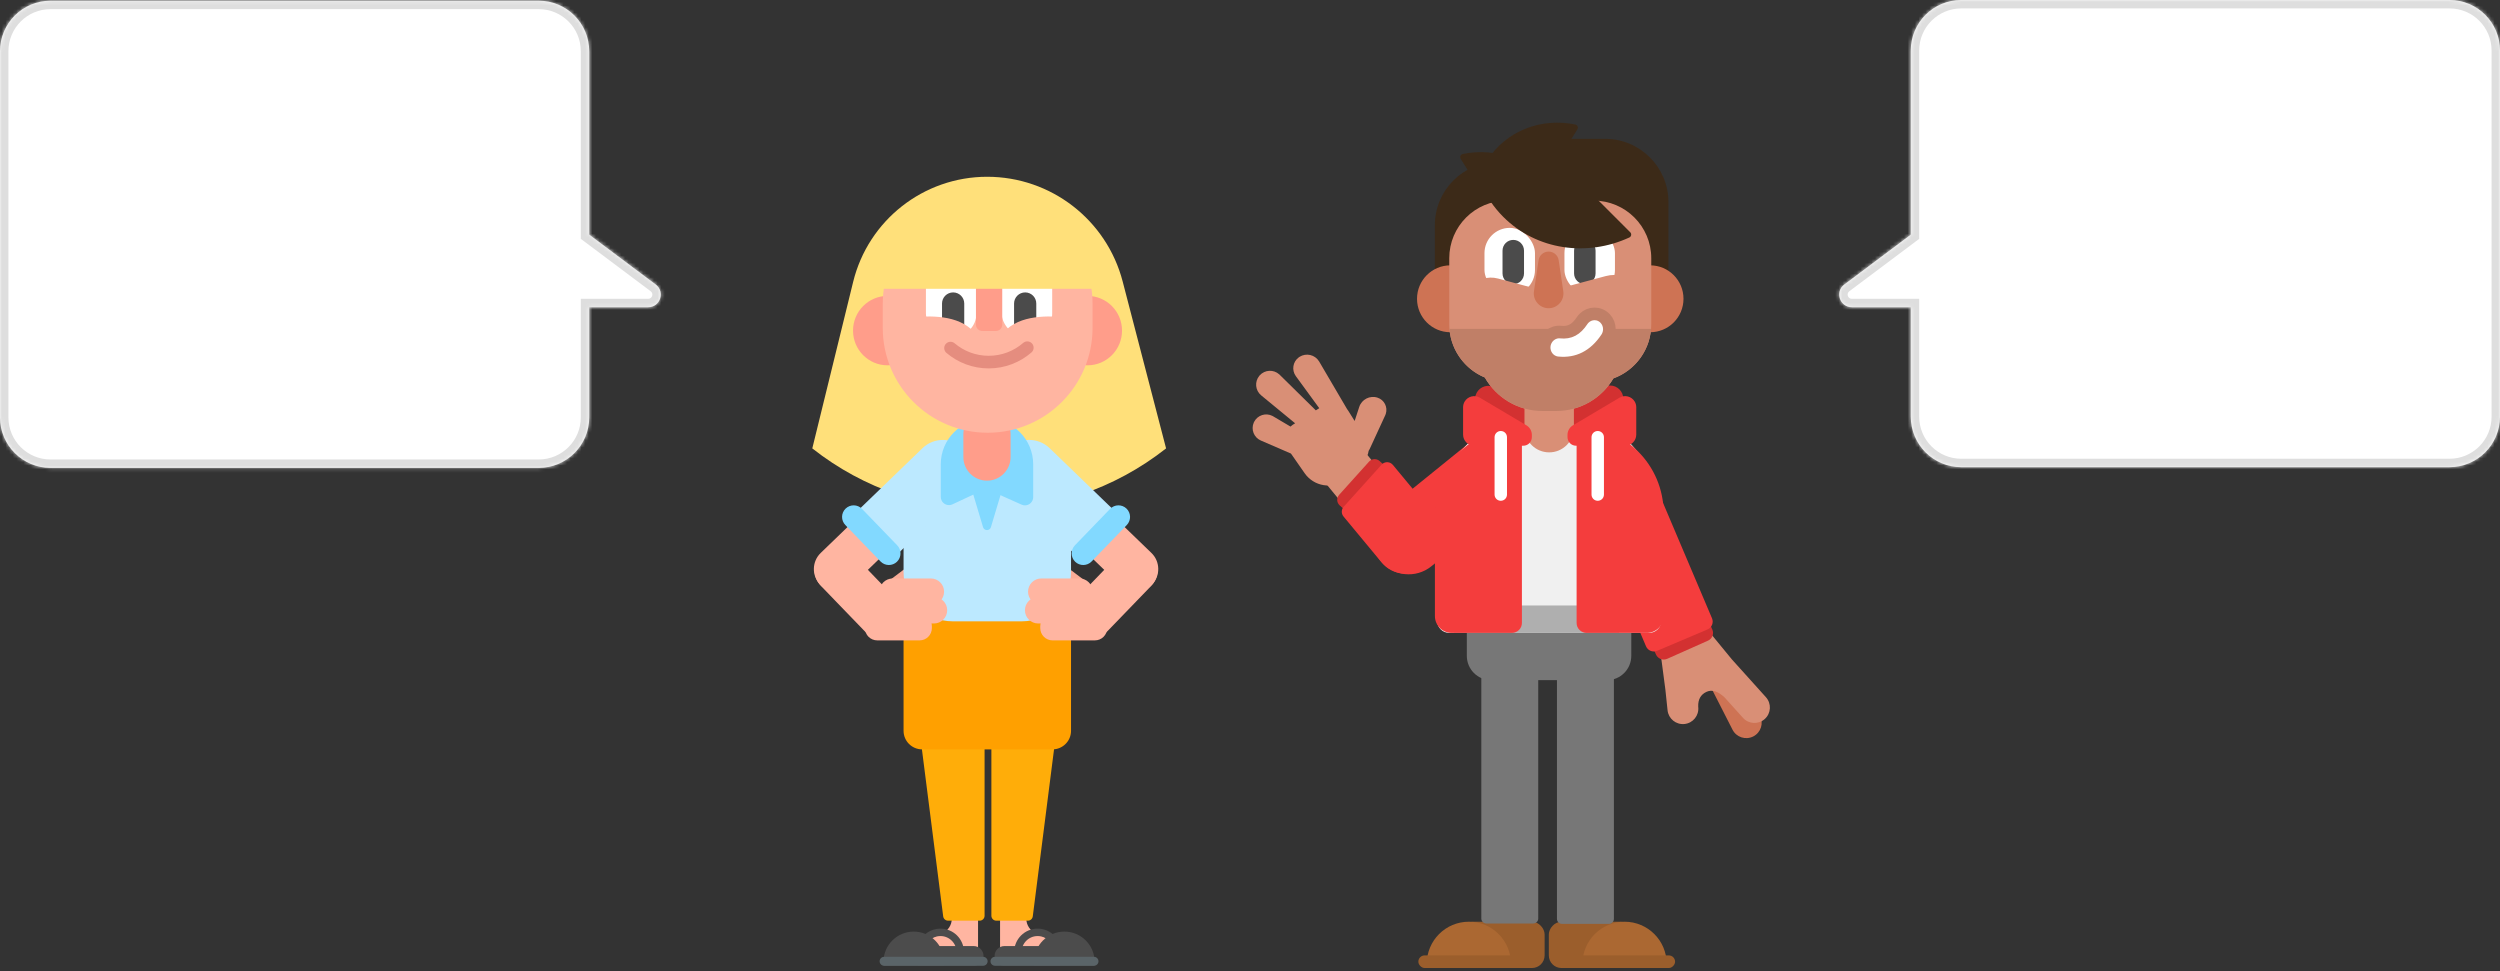 <svg width="690" height="268" viewBox="0 0 690 268" fill="none" xmlns="http://www.w3.org/2000/svg">
    <rect x="0" y="0" width="690" height="268" fill="#333333" stroke="none"/>
    <mask id="path-1-inside-1" fill="white">
        <path fill-rule="evenodd" clip-rule="evenodd" d="M541.313 0C533.615 0 527.374 6.241 527.374 13.939V64.76L509.02 78.525C506.341 80.535 507.762 84.798 511.111 84.798H527.374V115C527.374 122.699 533.615 128.939 541.313 128.939H676.061C683.759 128.939 690 122.699 690 115V13.939C690 6.241 683.759 0 676.061 0H541.313Z" />
    </mask>
    <path fill-rule="evenodd" clip-rule="evenodd" d="M541.313 0C533.615 0 527.374 6.241 527.374 13.939V64.76L509.02 78.525C506.341 80.535 507.762 84.798 511.111 84.798H527.374V115C527.374 122.699 533.615 128.939 541.313 128.939H676.061C683.759 128.939 690 122.699 690 115V13.939C690 6.241 683.759 0 676.061 0H541.313Z" fill="white" />
    <path d="M527.374 64.76L528.768 66.619L529.697 65.922V64.76H527.374ZM509.02 78.525L510.414 80.384H510.414L509.02 78.525ZM527.374 84.798H529.697V82.475H527.374V84.798ZM529.697 13.939C529.697 7.524 534.898 2.323 541.313 2.323V-2.323C532.332 -2.323 525.051 4.958 525.051 13.939H529.697ZM529.697 64.76V13.939H525.051V64.76H529.697ZM510.414 80.384L528.768 66.619L525.98 62.901L507.626 76.667L510.414 80.384ZM511.111 82.475C509.995 82.475 509.521 81.054 510.414 80.384L507.626 76.667C503.161 80.016 505.53 87.121 511.111 87.121V82.475ZM527.374 82.475H511.111V87.121H527.374V82.475ZM529.697 115V84.798H525.051V115H529.697ZM541.313 126.616C534.898 126.616 529.697 121.415 529.697 115H525.051C525.051 123.982 532.332 131.263 541.313 131.263V126.616ZM676.061 126.616H541.313V131.263H676.061V126.616ZM687.677 115C687.677 121.415 682.476 126.616 676.061 126.616V131.263C685.042 131.263 692.323 123.982 692.323 115H687.677ZM687.677 13.939V115H692.323V13.939H687.677ZM676.061 2.323C682.476 2.323 687.677 7.524 687.677 13.939H692.323C692.323 4.958 685.042 -2.323 676.061 -2.323V2.323ZM541.313 2.323H676.061V-2.323H541.313V2.323Z" fill="#DEDEDE" mask="url(#path-1-inside-1)" />
    <mask id="path-3-inside-2" fill="white">
        <path fill-rule="evenodd" clip-rule="evenodd" d="M148.687 0.199C156.385 0.199 162.626 6.44 162.626 14.138V64.76L180.98 78.525C183.659 80.535 182.238 84.798 178.889 84.798H162.626V115.199C162.626 122.897 156.385 129.138 148.687 129.138H13.939C6.241 129.138 -0 122.897 -0 115.199V14.138C-0 6.44 6.241 0.199 13.939 0.199H148.687Z" />
    </mask>
    <path fill-rule="evenodd" clip-rule="evenodd" d="M148.687 0.199C156.385 0.199 162.626 6.44 162.626 14.138V64.76L180.98 78.525C183.659 80.535 182.238 84.798 178.889 84.798H162.626V115.199C162.626 122.897 156.385 129.138 148.687 129.138H13.939C6.241 129.138 -0 122.897 -0 115.199V14.138C-0 6.44 6.241 0.199 13.939 0.199H148.687Z" fill="white" />
    <path d="M162.626 64.76L161.232 66.619L160.303 65.922V64.76H162.626ZM180.98 78.525L179.586 80.384H179.586L180.98 78.525ZM162.626 84.798H160.303V82.475H162.626V84.798ZM160.303 14.138C160.303 7.723 155.102 2.522 148.687 2.522V-2.124C157.668 -2.124 164.949 5.157 164.949 14.138H160.303ZM160.303 64.76V14.138H164.949V64.76H160.303ZM179.586 80.384L161.232 66.619L164.02 62.902L182.374 76.667L179.586 80.384ZM178.889 82.475C180.005 82.475 180.479 81.054 179.586 80.384L182.374 76.667C186.839 80.016 184.47 87.121 178.889 87.121V82.475ZM162.626 82.475H178.889V87.121H162.626V82.475ZM160.303 115.199V84.798H164.949V115.199H160.303ZM148.687 126.815C155.102 126.815 160.303 121.614 160.303 115.199H164.949C164.949 124.181 157.668 131.462 148.687 131.462V126.815ZM13.939 126.815H148.687V131.462H13.939V126.815ZM2.323 115.199C2.323 121.614 7.524 126.815 13.939 126.815V131.462C4.958 131.462 -2.323 124.181 -2.323 115.199H2.323ZM2.323 14.138V115.199H-2.323V14.138H2.323ZM13.939 2.522C7.524 2.522 2.323 7.723 2.323 14.138H-2.323C-2.323 5.157 4.958 -2.124 13.939 -2.124V2.522ZM148.687 2.522H13.939V-2.124H148.687V2.522Z" fill="#DEDEDE" mask="url(#path-3-inside-2)" />
    <rect x="403.081" y="254.394" width="23.232" height="12.778" rx="3.485" fill="#9B5E2C" />
    <path d="M393.788 266.01C393.788 259.595 398.989 254.394 405.404 254.394C411.82 254.394 417.02 259.595 417.02 266.01V267.172H393.788V266.01Z" fill="#AB6832" />
    <rect x="391.465" y="263.687" width="27.879" height="3.485" rx="1.742" fill="#9B5E2C" />
    <rect width="23.232" height="12.778" rx="3.485" transform="matrix(-1 0 0 1 450.707 254.394)" fill="#9B5E2C" />
    <path d="M460 266.01C460 259.595 454.799 254.394 448.384 254.394C441.969 254.394 436.768 259.595 436.768 266.01V267.172H460V266.01Z" fill="#AB6832" />
    <rect width="27.879" height="3.485" rx="1.742" transform="matrix(-1 0 0 1 462.323 263.687)" fill="#9B5E2C" />
    <path fill-rule="evenodd" clip-rule="evenodd" d="M443.008 38.319H430.148C418.736 38.319 409.485 47.57 409.485 58.981V77.701C409.485 89.113 418.736 98.364 430.148 98.364H439.83C451.241 98.364 460.492 89.113 460.492 77.701V55.802C460.492 46.146 452.664 38.319 443.008 38.319Z" fill="#3C2A18" />
    <path fill-rule="evenodd" clip-rule="evenodd" d="M426.362 44.682H413.502C403.845 44.682 396.018 52.51 396.018 62.166V77.374C396.018 88.786 405.269 98.037 416.68 98.037H426.362C437.774 98.037 447.025 88.786 447.025 77.374V65.345C447.025 53.933 437.774 44.682 426.362 44.682Z" fill="#3C2A18" />
    <path fill-rule="evenodd" clip-rule="evenodd" d="M429.129 56.542C428.654 55.314 428.058 54.114 427.336 52.959C422.377 45.023 412.939 41.493 403.914 43.372L409.28 51.96L429.129 56.542Z" fill="#3C2A18" />
    <path fill-rule="evenodd" clip-rule="evenodd" d="M429.129 56.543C428.654 55.314 428.058 54.114 427.336 52.959C422.377 45.023 412.939 41.493 403.914 43.373L409.28 51.96L429.129 56.543Z" stroke="#3C2A18" stroke-width="1.785" stroke-linecap="round" stroke-linejoin="round" />
    <path fill-rule="evenodd" clip-rule="evenodd" d="M409.386 48.411C409.86 47.183 410.457 45.983 411.178 44.828C416.137 36.892 425.575 33.362 434.6 35.241L429.234 43.829L409.386 48.411Z" fill="#3C2A18" />
    <path fill-rule="evenodd" clip-rule="evenodd" d="M409.386 48.411C409.86 47.183 410.457 45.983 411.178 44.828C416.137 36.892 425.575 33.362 434.6 35.241L429.234 43.829L409.386 48.411Z" stroke="#3C2A18" stroke-width="1.785" stroke-linecap="round" stroke-linejoin="round" />
    <path fill-rule="evenodd" clip-rule="evenodd" d="M473.625 183.084L473.624 183.084C471.529 184.152 470.695 186.716 471.763 188.812L478.174 201.394C479.242 203.49 481.806 204.323 483.902 203.255L483.903 203.255C485.999 202.187 486.832 199.623 485.764 197.527L479.353 184.945C478.285 182.849 475.721 182.016 473.625 183.084Z" fill="#CE7354" />
    <path fill-rule="evenodd" clip-rule="evenodd" d="M476.013 192.515L481.066 198.126C482.639 199.874 485.333 200.015 487.081 198.441C488.829 196.867 488.97 194.174 487.396 192.426L477.984 181.973L472.226 174.96C472.102 174.809 471.971 174.666 471.834 174.53L453.326 130.928L439.387 136.845L443.222 145.88L443.219 145.881L458.546 181.99L459.648 190.354L460.245 196.035C460.491 198.374 462.587 200.071 464.926 199.825C467.266 199.579 468.963 197.484 468.717 195.144L468.704 195.019C468.639 193.067 469.384 191.718 470.94 190.972C472.463 190.242 474.154 190.756 476.013 192.515Z" fill="#D98F76" />
    <path fill-rule="evenodd" clip-rule="evenodd" d="M455.234 170.824L466.511 165.804C467.689 165.279 469.069 165.809 469.593 166.987L472.596 173.732C473.121 174.91 472.591 176.29 471.413 176.815L460.137 181.835C458.959 182.36 457.579 181.83 457.054 180.652L454.051 173.907C453.527 172.729 454.056 171.349 455.234 170.824Z" fill="#D33131" />
    <path fill-rule="evenodd" clip-rule="evenodd" d="M444.468 129.896C449.498 127.761 455.306 130.108 457.441 135.137L472.518 170.657C473.022 171.844 472.468 173.215 471.281 173.718L457.365 179.625C456.178 180.129 454.808 179.575 454.304 178.389L439.227 142.869C437.092 137.839 439.438 132.031 444.468 129.896Z" fill="#F43D3D" />
    <path fill-rule="evenodd" clip-rule="evenodd" d="M420.571 122.83L420.572 122.831C424.03 127.101 423.371 133.365 419.102 136.823L395.054 156.296C390.785 159.754 384.52 159.095 381.063 154.825L381.062 154.825C377.604 150.555 378.263 144.29 382.532 140.833L406.58 121.36C410.85 117.902 417.114 118.561 420.571 122.83Z" fill="#F43D3D" />
    <path fill-rule="evenodd" clip-rule="evenodd" d="M363.732 119.864C360.879 122.524 360.587 126.944 363.065 129.957L383.561 154.876C385.848 157.657 389.958 158.058 392.74 155.77C392.844 155.684 392.946 155.595 393.045 155.503C395.897 152.842 396.19 148.422 393.712 145.41L373.216 120.491C370.928 117.709 366.818 117.309 364.037 119.597C363.932 119.683 363.831 119.772 363.732 119.864Z" fill="#D98F76" />
    <path fill-rule="evenodd" clip-rule="evenodd" d="M382.973 132.006L374.714 141.179C373.952 142.025 372.648 142.094 371.802 141.332L369.754 139.488C368.908 138.726 368.839 137.422 369.601 136.576L377.861 127.403C378.623 126.557 379.926 126.489 380.773 127.251L382.82 129.094C383.666 129.856 383.735 131.16 382.973 132.006Z" fill="#D33131" />
    <path fill-rule="evenodd" clip-rule="evenodd" d="M381.314 128.249L370.864 139.855C370.18 140.616 370.156 141.763 370.809 142.551L381.331 155.245C384.343 158.879 389.732 159.384 393.366 156.371C393.686 156.106 393.986 155.818 394.263 155.51L394.313 155.455C398.086 151.264 398.216 144.94 394.617 140.598L384.434 128.313C383.707 127.436 382.408 127.315 381.531 128.042C381.454 128.105 381.381 128.175 381.314 128.249Z" fill="#F43D3D" />
    <path fill-rule="evenodd" clip-rule="evenodd" d="M371.791 112.91C371.914 113.063 372.03 113.225 372.137 113.396L373.883 116.19L375.148 112.318C375.834 110.218 378.091 109.07 380.192 109.752C382.059 110.359 383.08 112.364 382.474 114.23C382.431 114.363 382.38 114.493 382.322 114.619L378.028 123.934C377.946 124.113 377.85 124.281 377.742 124.438C377.615 125.437 377.179 126.399 376.449 127.171L372.339 131.518C369.332 134.699 364.316 134.84 361.136 131.833C360.741 131.46 360.385 131.047 360.075 130.601L356.302 125.178C356.264 125.164 356.227 125.148 356.19 125.132L347.99 121.583C346.087 120.76 345.212 118.549 346.035 116.646C346.067 116.574 346.1 116.503 346.136 116.432C347.077 114.585 349.338 113.85 351.186 114.791C351.256 114.827 351.325 114.865 351.393 114.905L356.179 117.735C356.352 117.572 356.54 117.42 356.741 117.28C356.807 117.234 356.873 117.19 356.942 117.147L357.455 116.826L348.086 109.119C346.455 107.778 346.22 105.368 347.562 103.737C347.598 103.693 347.635 103.65 347.673 103.607C349.086 102.038 351.504 101.911 353.073 103.324C353.116 103.363 353.157 103.402 353.198 103.442L363.166 113.258L364.116 112.664L357.657 103.825C356.446 102.167 356.808 99.84 358.466 98.628C358.539 98.575 358.613 98.525 358.689 98.477C360.511 97.339 362.909 97.893 364.047 99.714C364.067 99.745 364.085 99.776 364.104 99.807L371.791 112.91Z" fill="#D98F76" />
    <path fill-rule="evenodd" clip-rule="evenodd" d="M444.022 184.308H431.133C430.353 184.308 429.721 184.92 429.721 185.675V253.628C429.721 254.383 430.353 254.995 431.133 254.995H444.022C444.802 254.995 445.434 254.383 445.434 253.628V185.675C445.434 184.92 444.802 184.308 444.022 184.308Z" fill="#777777" />
    <path fill-rule="evenodd" clip-rule="evenodd" d="M410.256 184.454H423.144C423.924 184.454 424.556 185.066 424.556 185.821V253.521C424.556 254.276 423.924 254.889 423.144 254.889H410.256C409.476 254.889 408.843 254.276 408.843 253.521V185.821C408.843 185.066 409.476 184.454 410.256 184.454Z" fill="#777777" />
    <path fill-rule="evenodd" clip-rule="evenodd" d="M443.528 164.358H411.551C407.846 164.358 404.843 167.362 404.843 171.067V181.013C404.843 184.718 407.846 187.722 411.551 187.722H443.528C447.233 187.722 450.236 184.718 450.236 181.013V171.067C450.236 167.362 447.233 164.358 443.528 164.358Z" fill="#777777" />
    <path fill-rule="evenodd" clip-rule="evenodd" d="M427.574 112.765C410.51 112.765 396.678 126.598 396.678 143.661V171.405C396.678 173.213 398.143 174.678 399.951 174.678H455.197C457.005 174.678 458.47 173.213 458.47 171.405V143.661C458.47 126.598 444.637 112.765 427.574 112.765Z" fill="#F0F0F0" />
    <path fill-rule="evenodd" clip-rule="evenodd" d="M401.324 174.677H446.854V167.11H401.324V174.677Z" fill="#AFAFAF" />
    <path fill-rule="evenodd" clip-rule="evenodd" d="M459.156 141.594C459.156 128.332 448.405 117.581 435.143 117.581V171.929C435.143 173.447 436.373 174.678 437.892 174.678H454.51C457.076 174.678 459.156 172.598 459.156 170.031V141.594ZM420.048 117.581C406.786 117.581 396.034 128.332 396.034 141.594V170.031C396.034 172.598 398.115 174.678 400.681 174.678H417.299C418.817 174.678 420.048 173.447 420.048 171.929V117.581Z" fill="#F43D3D" />
    <path fill-rule="evenodd" clip-rule="evenodd" d="M443.319 106.549C435.208 108.944 429.862 110.062 427.279 109.904C424.481 110.06 419.349 108.977 411.883 106.655C409.944 106.051 407.882 107.134 407.279 109.074C407.169 109.428 407.113 109.796 407.113 110.166V115.817C407.113 117.848 408.76 119.495 410.791 119.495H444.36C446.391 119.495 448.038 117.848 448.038 115.817V110.076C448.038 108.045 446.391 106.398 444.36 106.398C444.008 106.398 443.657 106.449 443.319 106.549Z" fill="#D33131" />
    <path fill-rule="evenodd" clip-rule="evenodd" d="M427.576 104.607C423.809 104.607 420.755 107.661 420.755 111.428V118.034C420.755 121.801 423.809 124.854 427.576 124.854C431.342 124.854 434.396 121.801 434.396 118.034V111.428C434.396 107.661 431.342 104.607 427.576 104.607Z" fill="#D98F76" />
    <path fill-rule="evenodd" clip-rule="evenodd" d="M400.293 91.697C395.215 91.697 391.099 87.564 391.099 82.467C391.099 77.369 395.215 73.236 400.293 73.236C405.37 73.236 409.486 77.369 409.486 82.467C409.486 87.564 405.37 91.697 400.293 91.697Z" fill="#CE7354" />
    <path fill-rule="evenodd" clip-rule="evenodd" d="M446.258 82.467C446.258 87.564 450.374 91.697 455.451 91.697C460.528 91.697 464.644 87.564 464.644 82.467C464.644 77.369 460.528 73.237 455.451 73.237C450.374 73.237 446.258 77.369 446.258 82.467Z" fill="#CE7354" />
    <path fill-rule="evenodd" clip-rule="evenodd" d="M409.812 104.19C412.96 109.712 418.901 113.436 425.712 113.436H429.537C436.246 113.436 442.11 109.824 445.293 104.439C451.393 102.218 455.748 96.367 455.748 89.499V71.265C455.748 62.487 448.632 55.371 439.854 55.371H415.891C407.112 55.371 399.996 62.487 399.996 71.265V89.499C399.996 96.125 404.05 101.804 409.812 104.19Z" fill="#D98F76" />
    <path fill-rule="evenodd" clip-rule="evenodd" d="M425.712 113.435C418.901 113.435 412.96 109.712 409.812 104.19C404.422 101.958 400.527 96.846 400.046 90.772H455.698C455.198 97.083 451.012 102.356 445.293 104.439C442.11 109.824 436.246 113.435 429.537 113.435H425.712Z" fill="#C07F67" />
    <rect x="409.716" y="62.893" width="13.939" height="18.586" rx="6.97" fill="white" />
    <rect x="431.787" y="62.893" width="13.939" height="18.586" rx="6.97" fill="white" />
    <path fill-rule="evenodd" clip-rule="evenodd" d="M437.41 66.212C435.772 66.212 434.445 67.54 434.445 69.178V75.466C434.445 77.104 435.772 78.431 437.41 78.431C439.048 78.431 440.376 77.104 440.376 75.466V69.178C440.376 67.54 439.048 66.212 437.41 66.212Z" fill="#4B4B4B" />
    <path fill-rule="evenodd" clip-rule="evenodd" d="M417.663 66.212C416.025 66.212 414.697 67.54 414.697 69.178V75.466C414.697 77.104 416.025 78.431 417.663 78.431C419.301 78.431 420.628 77.104 420.628 75.466V69.178C420.628 67.54 419.301 66.212 417.663 66.212Z" fill="#4B4B4B" />
    <path fill-rule="evenodd" clip-rule="evenodd" d="M422.586 79.322L413.484 76.883C410.499 76.083 407.625 77.129 407.065 79.22C406.505 81.31 408.471 83.653 411.456 84.453L420.558 86.892C423.543 87.692 426.417 86.645 426.977 84.555C427.537 82.465 425.571 80.121 422.586 79.322Z" fill="#D98F76" />
    <path fill-rule="evenodd" clip-rule="evenodd" d="M443.195 76.195L433.45 78.806C430.254 79.663 428.118 82.052 428.678 84.142C429.238 86.233 432.283 87.233 435.479 86.377L445.224 83.766C448.42 82.909 450.556 80.52 449.996 78.43C449.436 76.34 446.391 75.339 443.195 76.195Z" fill="#D98F76" />
    <path fill-rule="evenodd" clip-rule="evenodd" d="M434.677 64.796H441.489C443.281 64.796 444.748 63.322 444.748 61.521C444.748 59.72 443.281 58.246 441.489 58.246H434.677C432.884 58.246 431.417 59.72 431.417 61.521C431.417 63.322 432.884 64.796 434.677 64.796Z" fill="#6C4935" />
    <path fill-rule="evenodd" clip-rule="evenodd" d="M427.419 69.437C426.027 69.437 424.845 70.456 424.641 71.832L423.371 80.379C423.004 82.851 424.919 85.073 427.419 85.073C429.919 85.073 431.834 82.851 431.467 80.379L430.197 71.832C429.993 70.456 428.811 69.437 427.419 69.437Z" fill="#CE7354" />
    <path fill-rule="evenodd" clip-rule="evenodd" d="M434.131 117.389L446.981 109.764C448.436 108.9 450.316 109.38 451.18 110.836C451.461 111.309 451.609 111.849 451.609 112.4V119.957C451.609 121.65 450.237 123.022 448.545 123.022H435.001C433.691 123.022 432.63 121.96 432.63 120.651V120.025C432.63 118.943 433.2 117.941 434.131 117.389Z" fill="#F43D3D" />
    <path fill-rule="evenodd" clip-rule="evenodd" d="M440.975 118.955C440.027 118.955 439.26 119.723 439.26 120.671V136.502C439.26 137.449 440.027 138.217 440.975 138.217C441.922 138.217 442.69 137.449 442.69 136.502V120.671C442.69 119.723 441.922 118.955 440.975 118.955Z" fill="white" />
    <path fill-rule="evenodd" clip-rule="evenodd" d="M421.291 117.389L408.441 109.764C406.986 108.9 405.106 109.38 404.242 110.836C403.961 111.309 403.813 111.849 403.813 112.4V119.957C403.813 121.65 405.185 123.022 406.877 123.022H420.421C421.731 123.022 422.792 121.96 422.792 120.651V120.025C422.792 118.943 422.222 117.941 421.291 117.389Z" fill="#F43D3D" />
    <path fill-rule="evenodd" clip-rule="evenodd" d="M414.215 118.955C413.268 118.955 412.5 119.723 412.5 120.671V136.502C412.5 137.449 413.268 138.217 414.215 138.217C415.163 138.217 415.931 137.449 415.931 136.502V120.671C415.931 119.723 415.163 118.955 414.215 118.955Z" fill="white" />
    <path fill-rule="evenodd" clip-rule="evenodd" d="M412.093 55.057C413.092 56.532 414.242 57.931 415.544 59.233C424.491 68.18 437.999 69.96 449.317 64.739L439.635 55.057H412.093Z" fill="#3C2A18" />
    <path fill-rule="evenodd" clip-rule="evenodd" d="M412.093 55.058C413.092 56.532 414.242 57.931 415.544 59.233C424.491 68.18 437.999 69.96 449.317 64.739L439.635 55.058H412.093Z" stroke="#3C2A18" stroke-width="1.785" stroke-linecap="round" stroke-linejoin="round" />
    <path d="M436.654 88.507C437.943 86.558 440.513 86.045 442.393 87.362C444.274 88.679 444.754 91.326 443.465 93.276C440.142 98.302 435.434 100.72 429.867 100.135C427.601 99.897 425.963 97.806 426.209 95.466C426.455 93.125 428.492 91.421 430.758 91.659C433.217 91.918 435.007 90.999 436.654 88.507Z" fill="white" stroke="#C07F67" stroke-width="3.485" />
    <path fill-rule="evenodd" clip-rule="evenodd" d="M262.703 250.806V253.525C262.703 255.315 261.635 256.934 259.987 257.641L251.532 261.267L253.601 266.072L262.703 262.169V263.475H269.942V250.806H262.703Z" fill="#FFB5A1" />
    <path fill-rule="evenodd" clip-rule="evenodd" d="M252.188 257.12C256.791 257.12 260.523 260.844 260.523 265.438V266.553H243.852V265.438C243.852 260.844 247.584 257.12 252.188 257.12Z" fill="#4C4C4C" />
    <path fill-rule="evenodd" clip-rule="evenodd" d="M268.726 261.11H254.224C252.725 261.11 251.497 262.335 251.497 263.831C251.497 265.329 252.725 266.553 254.224 266.553H268.726C270.226 266.553 271.453 265.329 271.453 263.831C271.453 262.335 270.226 261.11 268.726 261.11Z" fill="#4C4C4C" />
    <path d="M254.122 262.763C254.122 259.76 256.562 257.326 259.571 257.326C262.58 257.326 265.019 259.76 265.019 262.763" stroke="#4C4C4C" stroke-width="2.049" stroke-linecap="round" />
    <path fill-rule="evenodd" clip-rule="evenodd" d="M271.344 264.078H244.018C243.336 264.078 242.778 264.635 242.778 265.316C242.778 265.996 243.336 266.553 244.018 266.553H271.344C272.026 266.553 272.584 265.996 272.584 265.316C272.584 264.635 272.026 264.078 271.344 264.078Z" fill="#5A6468" />
    <path fill-rule="evenodd" clip-rule="evenodd" d="M283.257 250.806V253.525C283.257 255.315 284.325 256.934 285.973 257.641L294.428 261.267L292.359 266.072L283.257 262.169V263.475H276.017V250.806H283.257Z" fill="#FFB5A1" />
    <path fill-rule="evenodd" clip-rule="evenodd" d="M293.772 257.12C289.168 257.12 285.436 260.844 285.436 265.438V266.553H302.107V265.438C302.107 260.844 298.375 257.12 293.772 257.12Z" fill="#4C4C4C" />
    <path fill-rule="evenodd" clip-rule="evenodd" d="M277.234 261.11H291.735C293.235 261.11 294.462 262.335 294.462 263.831C294.462 265.329 293.235 266.553 291.735 266.553H277.234C275.734 266.553 274.507 265.329 274.507 263.831C274.507 262.335 275.734 261.11 277.234 261.11Z" fill="#4C4C4C" />
    <path d="M291.837 262.763C291.837 259.76 289.398 257.326 286.389 257.326C283.38 257.326 280.941 259.76 280.941 262.763" stroke="#4C4C4C" stroke-width="2.049" stroke-linecap="round" />
    <path fill-rule="evenodd" clip-rule="evenodd" d="M274.616 264.078H301.941C302.623 264.078 303.182 264.635 303.182 265.316C303.182 265.996 302.623 266.553 301.941 266.553H274.616C273.934 266.553 273.375 265.996 273.375 265.316C273.375 264.635 273.934 264.078 274.616 264.078Z" fill="#5A6468" />
    <path fill-rule="evenodd" clip-rule="evenodd" d="M272.464 48.788C290.058 48.788 305.431 60.674 309.86 77.701L321.839 123.759C293.197 146.313 252.834 146.313 224.192 123.759L235.469 77.802C239.649 60.767 254.923 48.788 272.464 48.788Z" fill="#FFE07A" />
    <path fill-rule="evenodd" clip-rule="evenodd" d="M252.442 178.844H270.376C271.132 178.844 271.745 179.456 271.745 180.212V252.741C271.745 253.497 271.132 254.109 270.376 254.109H261.676C260.987 254.109 260.406 253.597 260.319 252.914L251.084 180.385C250.989 179.635 251.519 178.95 252.269 178.854C252.326 178.847 252.384 178.844 252.442 178.844Z" fill="#FFAD09" />
    <path fill-rule="evenodd" clip-rule="evenodd" d="M292.924 178.844H274.99C274.234 178.844 273.621 179.456 273.621 180.212V252.741C273.621 253.497 274.234 254.109 274.99 254.109H283.69C284.379 254.109 284.96 253.597 285.047 252.914L294.282 180.385C294.377 179.635 293.847 178.95 293.097 178.854C293.04 178.847 292.982 178.844 292.924 178.844Z" fill="#FFAD09" />
    <path fill-rule="evenodd" clip-rule="evenodd" d="M262.954 162.998H282.034C289.529 162.998 295.605 169.074 295.605 176.57V201.701C295.605 204.532 293.31 206.827 290.479 206.827H254.509C251.678 206.827 249.383 204.532 249.383 201.701V176.57C249.383 169.074 255.459 162.998 262.954 162.998Z" fill="#FFA000" />
    <path fill-rule="evenodd" clip-rule="evenodd" d="M285.774 160.273L295.016 167.236C296.832 168.604 299.414 168.241 300.783 166.425C302.151 164.61 301.789 162.029 299.972 160.661L290.73 153.697C288.914 152.33 286.333 152.692 284.964 154.508C283.595 156.324 283.958 158.905 285.774 160.273Z" fill="#FAAC97" />
    <path fill-rule="evenodd" clip-rule="evenodd" d="M259.053 160.273L249.811 167.236C247.995 168.604 245.414 168.241 244.045 166.425C242.676 164.61 243.039 162.029 244.855 160.661L254.098 153.697C255.914 152.33 258.495 152.692 259.864 154.508C261.232 156.324 260.87 158.905 259.053 160.273Z" fill="#FAAC97" />
    <path fill-rule="evenodd" clip-rule="evenodd" d="M268.943 126.214H276.044C286.847 126.214 295.605 134.972 295.605 145.775V157.917C295.605 165.412 289.53 171.487 282.035 171.487H262.952C255.458 171.487 249.382 165.412 249.382 157.917V145.775C249.382 134.972 258.14 126.214 268.943 126.214Z" fill="#BCE9FF" />
    <path fill-rule="evenodd" clip-rule="evenodd" d="M226.367 161.374C228.746 163.837 232.672 163.906 235.135 161.527L257.582 139.85C260.045 137.472 260.114 133.546 257.735 131.083C255.356 128.619 251.431 128.551 248.967 130.93L226.521 152.606C224.057 154.985 223.989 158.91 226.367 161.374Z" fill="#FFB5A1" />
    <path fill-rule="evenodd" clip-rule="evenodd" d="M235.499 145.713L243.211 153.699C244.195 154.717 245.817 154.745 246.836 153.762L269.872 131.516C270.891 130.533 270.919 128.91 269.936 127.892L266.079 123.899C262.966 120.675 257.83 120.585 254.606 123.698L235.562 142.088C234.544 143.072 234.516 144.694 235.499 145.713Z" fill="#BCE9FF" />
    <path fill-rule="evenodd" clip-rule="evenodd" d="M237.919 140.452L247.637 150.515C248.866 151.788 248.831 153.816 247.558 155.045C246.285 156.274 244.257 156.239 243.028 154.966L233.31 144.903C232.081 143.63 232.117 141.602 233.389 140.373V140.373C234.662 139.144 236.69 139.179 237.919 140.452Z" fill="#82D9FF" />
    <path fill-rule="evenodd" clip-rule="evenodd" d="M253.799 176.748H242.119C240.243 176.748 238.722 175.229 238.722 173.353V172.832C238.722 170.956 240.243 169.436 242.119 169.436H253.799C255.675 169.436 257.195 170.956 257.195 172.832V173.353C257.195 175.229 255.675 176.748 253.799 176.748Z" fill="#FFB5A1" />
    <path fill-rule="evenodd" clip-rule="evenodd" d="M257.768 172.083H243.664C241.644 172.083 240.007 170.446 240.007 168.426C240.007 166.408 241.644 164.771 243.664 164.771H257.768C259.788 164.771 261.425 166.408 261.425 168.426C261.425 170.446 259.788 172.083 257.768 172.083Z" fill="#FFB5A1" />
    <path fill-rule="evenodd" clip-rule="evenodd" d="M256.91 166.968H246.384C244.364 166.968 242.727 165.331 242.727 163.312C242.727 161.293 244.364 159.656 246.384 159.656H256.91C258.931 159.656 260.568 161.293 260.568 163.312C260.568 165.331 258.931 166.968 256.91 166.968Z" fill="#FFB5A1" />
    <path fill-rule="evenodd" clip-rule="evenodd" d="M247.353 174.296C244.89 176.675 240.964 176.606 238.585 174.143L226.567 161.697C224.188 159.234 224.257 155.308 226.72 152.93C229.183 150.551 233.109 150.619 235.488 153.083L247.506 165.528C249.885 167.991 249.817 171.917 247.353 174.296Z" fill="#FFB5A1" />
    <path fill-rule="evenodd" clip-rule="evenodd" d="M317.94 161.374C315.561 163.837 311.636 163.906 309.172 161.527L286.726 139.85C284.262 137.472 284.194 133.546 286.573 131.083C288.952 128.619 292.877 128.551 295.34 130.93L317.787 152.606C320.25 154.985 320.319 158.91 317.94 161.374Z" fill="#FFB5A1" />
    <path fill-rule="evenodd" clip-rule="evenodd" d="M308.809 145.713L301.096 153.699C300.113 154.717 298.49 154.745 297.472 153.762L274.435 131.516C273.417 130.533 273.389 128.91 274.372 127.892L278.228 123.899C281.341 120.675 286.478 120.585 289.702 123.698L308.745 142.088C309.764 143.072 309.792 144.694 308.809 145.713Z" fill="#BCE9FF" />
    <path fill-rule="evenodd" clip-rule="evenodd" d="M306.388 140.452L296.671 150.515C295.442 151.788 295.477 153.816 296.75 155.045C298.022 156.274 300.051 156.239 301.28 154.966L310.998 144.903C312.227 143.63 312.191 141.602 310.918 140.373V140.373C309.646 139.144 307.618 139.179 306.388 140.452Z" fill="#82D9FF" />
    <path fill-rule="evenodd" clip-rule="evenodd" d="M290.509 176.748H302.189C304.065 176.748 305.586 175.229 305.586 173.353V172.832C305.586 170.956 304.065 169.436 302.189 169.436H290.509C288.633 169.436 287.113 170.956 287.113 172.832V173.353C287.113 175.229 288.633 176.748 290.509 176.748Z" fill="#FFB5A1" />
    <path fill-rule="evenodd" clip-rule="evenodd" d="M286.54 172.083H300.644C302.664 172.083 304.301 170.446 304.301 168.426C304.301 166.408 302.664 164.771 300.644 164.771H286.54C284.52 164.771 282.883 166.408 282.883 168.426C282.883 170.446 284.52 172.083 286.54 172.083Z" fill="#FFB5A1" />
    <path fill-rule="evenodd" clip-rule="evenodd" d="M287.398 166.968H297.924C299.943 166.968 301.581 165.331 301.581 163.312C301.581 161.293 299.943 159.656 297.924 159.656H287.398C285.377 159.656 283.74 161.293 283.74 163.312C283.74 165.331 285.377 166.968 287.398 166.968Z" fill="#FFB5A1" />
    <path fill-rule="evenodd" clip-rule="evenodd" d="M296.955 174.296C299.418 176.675 303.344 176.606 305.722 174.143L317.741 161.697C320.12 159.234 320.051 155.308 317.588 152.93C315.124 150.551 311.199 150.619 308.82 153.083L296.802 165.528C294.423 167.991 294.491 171.917 296.955 174.296Z" fill="#FFB5A1" />
    <path fill-rule="evenodd" clip-rule="evenodd" d="M272.204 115.604H272.609C279.541 115.604 285.161 121.224 285.161 128.156V137.21C285.161 138.464 284.145 139.48 282.892 139.48C282.573 139.48 282.258 139.412 281.966 139.282L272.11 134.881L262.882 139.198C261.747 139.729 260.396 139.239 259.865 138.104C259.724 137.803 259.651 137.474 259.651 137.142V128.156C259.651 121.224 265.271 115.604 272.204 115.604Z" fill="#82D9FF" />
    <path fill-rule="evenodd" clip-rule="evenodd" d="M273.493 145.492L278.358 129.249H266.454L271.319 145.492C271.499 146.092 272.131 146.433 272.732 146.253C273.097 146.144 273.383 145.857 273.493 145.492Z" fill="#82D9FF" />
    <path fill-rule="evenodd" clip-rule="evenodd" d="M272.406 113.33C276.006 113.33 278.925 116.249 278.925 119.849V126.141C278.925 129.741 276.006 132.66 272.406 132.66C268.806 132.66 265.887 129.741 265.887 126.141V119.849C265.887 116.249 268.806 113.33 272.406 113.33Z" fill="#FF9D8A" />
    <path fill-rule="evenodd" clip-rule="evenodd" d="M300.158 100.828C305.415 100.828 309.678 96.54 309.678 91.249C309.678 85.959 305.415 81.67 300.158 81.67C294.9 81.67 290.638 85.959 290.638 91.249C290.638 96.54 294.9 100.828 300.158 100.828Z" fill="#FF9D8A" />
    <path fill-rule="evenodd" clip-rule="evenodd" d="M254.476 91.25C254.476 96.54 250.214 100.828 244.956 100.828C239.699 100.828 235.437 96.54 235.437 91.25C235.437 85.96 239.699 81.671 244.956 81.671C250.214 81.671 254.476 85.96 254.476 91.25Z" fill="#FF9D8A" />
    <path fill-rule="evenodd" clip-rule="evenodd" d="M272.593 54.921C288.584 54.921 301.547 67.884 301.547 83.874V90.482C301.547 106.472 288.584 119.435 272.593 119.435C256.603 119.435 243.64 106.472 243.64 90.482V83.874C243.64 67.884 256.603 54.921 272.593 54.921Z" fill="#FFB5A1" />
    <rect x="276.465" y="73.182" width="13.939" height="19.747" rx="6.389" fill="white" />
    <rect x="255.556" y="73.182" width="13.939" height="19.747" rx="6.389" fill="white" />
    <path fill-rule="evenodd" clip-rule="evenodd" d="M263.066 80.705C264.759 80.705 266.132 82.077 266.132 83.77V90.002C266.132 91.695 264.759 93.068 263.066 93.068C261.373 93.068 260 91.695 260 90.002V83.77C260 82.077 261.373 80.705 263.066 80.705Z" fill="#4B4B4B" />
    <path fill-rule="evenodd" clip-rule="evenodd" d="M282.948 80.705C284.641 80.705 286.014 82.077 286.014 83.77V90.002C286.014 91.695 284.641 93.068 282.948 93.068C281.255 93.068 279.883 91.695 279.883 90.002V83.77C279.883 82.077 281.255 80.705 282.948 80.705Z" fill="#4B4B4B" />
    <path d="M254.184 92.479C260.904 92.117 264.856 93.507 266.041 96.649" stroke="#FFB5A1" stroke-width="10.159" />
    <path d="M291.732 92.479C285.013 92.117 281.061 93.507 279.876 96.649" stroke="#FFB5A1" stroke-width="10.159" />
    <path fill-rule="evenodd" clip-rule="evenodd" d="M271.104 74.862H274.876C275.839 74.862 276.619 75.643 276.619 76.605V89.603C276.619 90.566 275.839 91.347 274.876 91.347H271.104C270.141 91.347 269.361 90.566 269.361 89.603V76.605C269.361 75.643 270.141 74.862 271.104 74.862Z" fill="#FF9D8A" />
    <path d="M262.346 96.072C265.189 98.484 268.865 99.939 272.879 99.939C276.952 99.939 280.676 98.441 283.536 95.965" stroke="#E58D7F" stroke-width="3.485" stroke-linecap="round" stroke-linejoin="round" />
    <path fill-rule="evenodd" clip-rule="evenodd" d="M266.754 53.711H279.28C293.634 53.711 305.27 65.347 305.27 79.701H240.764C240.764 65.347 252.401 53.711 266.754 53.711Z" fill="#FFE07A" />
</svg>